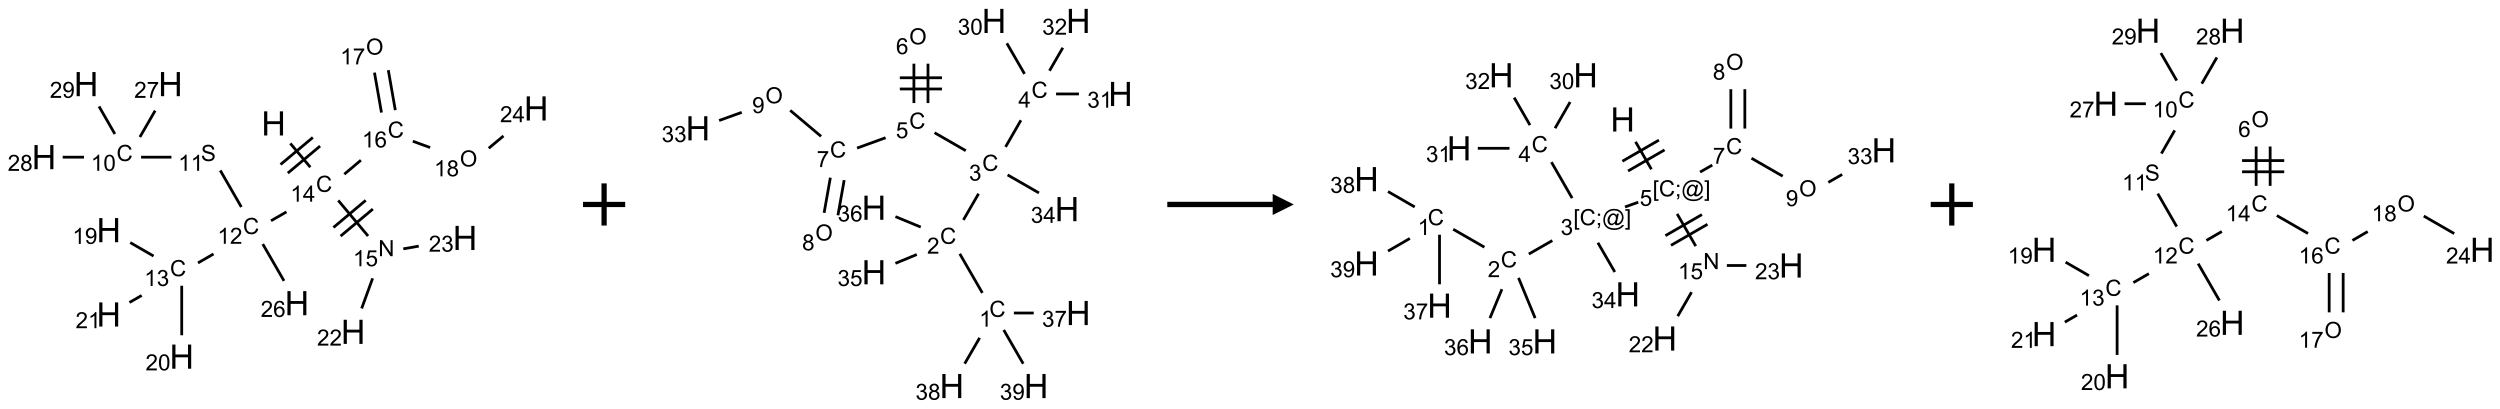 <?xml version="1.0" encoding="UTF-8"?>
<svg xmlns="http://www.w3.org/2000/svg" xmlns:xlink="http://www.w3.org/1999/xlink" width="1186" height="194" viewBox="0 0 1186 194">
<defs>
<g>
<g id="glyph-0-0">
<path d="M 2 0 L 2 -10 L 10 -10 L 10 0 Z M 2.25 -0.25 L 9.75 -0.25 L 9.75 -9.75 L 2.25 -9.75 Z M 2.25 -0.25 "/>
</g>
<g id="glyph-0-1">
<path d="M 1.281 0 L 1.281 -11.453 L 2.797 -11.453 L 2.797 -6.75 L 8.75 -6.75 L 8.75 -11.453 L 10.266 -11.453 L 10.266 0 L 8.75 0 L 8.75 -5.398 L 2.797 -5.398 L 2.797 0 Z M 1.281 0 "/>
</g>
<g id="glyph-1-0">
<path d="M 1.332 0 L 1.332 -6.668 L 6.668 -6.668 L 6.668 0 Z M 1.5 -0.168 L 6.5 -0.168 L 6.5 -6.5 L 1.5 -6.5 Z M 1.5 -0.168 "/>
</g>
<g id="glyph-1-1">
<path d="M 6.27 -2.676 L 7.281 -2.422 C 7.07 -1.594 6.688 -0.961 6.137 -0.523 C 5.586 -0.086 4.914 0.129 4.121 0.129 C 3.297 0.129 2.629 -0.039 2.113 -0.371 C 1.598 -0.707 1.203 -1.191 0.934 -1.828 C 0.664 -2.465 0.531 -3.145 0.531 -3.875 C 0.531 -4.672 0.684 -5.363 0.988 -5.957 C 1.293 -6.547 1.723 -6.996 2.285 -7.305 C 2.844 -7.613 3.461 -7.766 4.137 -7.766 C 4.898 -7.766 5.543 -7.57 6.062 -7.184 C 6.582 -6.793 6.945 -6.246 7.152 -5.543 L 6.156 -5.309 C 5.98 -5.863 5.723 -6.266 5.387 -6.52 C 5.051 -6.773 4.625 -6.902 4.113 -6.902 C 3.527 -6.902 3.039 -6.762 2.645 -6.48 C 2.25 -6.199 1.973 -5.82 1.812 -5.348 C 1.652 -4.871 1.574 -4.383 1.574 -3.879 C 1.574 -3.23 1.668 -2.664 1.855 -2.18 C 2.047 -1.695 2.34 -1.332 2.738 -1.094 C 3.137 -0.855 3.57 -0.734 4.035 -0.734 C 4.602 -0.734 5.082 -0.898 5.473 -1.223 C 5.867 -1.551 6.133 -2.035 6.27 -2.676 Z M 6.27 -2.676 "/>
</g>
<g id="glyph-1-2">
<path d="M 3.973 0 L 3.035 0 L 3.035 -5.973 C 2.809 -5.758 2.516 -5.543 2.148 -5.328 C 1.781 -5.113 1.453 -4.953 1.16 -4.844 L 1.16 -5.75 C 1.684 -5.996 2.145 -6.297 2.535 -6.645 C 2.93 -6.996 3.207 -7.336 3.371 -7.668 L 3.973 -7.668 Z M 3.973 0 "/>
</g>
<g id="glyph-1-3">
<path d="M 3.449 0 L 3.449 -1.828 L 0.137 -1.828 L 0.137 -2.688 L 3.621 -7.637 L 4.387 -7.637 L 4.387 -2.688 L 5.418 -2.688 L 5.418 -1.828 L 4.387 -1.828 L 4.387 0 Z M 3.449 -2.688 L 3.449 -6.129 L 1.059 -2.688 Z M 3.449 -2.688 "/>
</g>
<g id="glyph-1-4">
<path d="M 5.371 -0.902 L 5.371 0 L 0.324 0 C 0.316 -0.227 0.352 -0.441 0.434 -0.652 C 0.562 -0.996 0.766 -1.332 1.051 -1.668 C 1.332 -2 1.742 -2.387 2.277 -2.824 C 3.105 -3.504 3.668 -4.043 3.957 -4.441 C 4.25 -4.84 4.395 -5.215 4.395 -5.566 C 4.395 -5.938 4.262 -6.254 3.996 -6.508 C 3.73 -6.762 3.387 -6.891 2.957 -6.891 C 2.508 -6.891 2.145 -6.754 1.875 -6.484 C 1.605 -6.215 1.469 -5.84 1.465 -5.359 L 0.5 -5.457 C 0.566 -6.176 0.812 -6.727 1.246 -7.102 C 1.676 -7.477 2.254 -7.668 2.98 -7.668 C 3.711 -7.668 4.293 -7.465 4.719 -7.059 C 5.145 -6.652 5.359 -6.148 5.359 -5.547 C 5.359 -5.242 5.297 -4.941 5.172 -4.645 C 5.047 -4.352 4.84 -4.039 4.551 -3.715 C 4.262 -3.387 3.777 -2.938 3.105 -2.371 C 2.543 -1.898 2.18 -1.578 2.02 -1.41 C 1.859 -1.242 1.73 -1.07 1.625 -0.902 Z M 5.371 -0.902 "/>
</g>
<g id="glyph-1-5">
<path d="M 0.48 -2.453 L 1.434 -2.535 C 1.477 -2.152 1.582 -1.84 1.746 -1.598 C 1.91 -1.352 2.168 -1.152 2.516 -1.004 C 2.863 -0.852 3.254 -0.777 3.688 -0.777 C 4.074 -0.777 4.414 -0.832 4.707 -0.949 C 5.004 -1.062 5.223 -1.219 5.367 -1.418 C 5.512 -1.617 5.582 -1.836 5.582 -2.074 C 5.582 -2.312 5.516 -2.523 5.375 -2.699 C 5.234 -2.879 5.008 -3.031 4.688 -3.152 C 4.484 -3.23 4.031 -3.355 3.328 -3.523 C 2.625 -3.691 2.137 -3.852 1.855 -4 C 1.488 -4.191 1.219 -4.43 1.039 -4.711 C 0.859 -4.992 0.77 -5.312 0.77 -5.66 C 0.77 -6.047 0.879 -6.406 1.098 -6.742 C 1.316 -7.078 1.637 -7.332 2.059 -7.504 C 2.477 -7.68 2.945 -7.766 3.457 -7.766 C 4.023 -7.766 4.523 -7.676 4.957 -7.492 C 5.387 -7.309 5.719 -7.043 5.953 -6.688 C 6.188 -6.332 6.312 -5.934 6.328 -5.484 L 5.359 -5.41 C 5.309 -5.895 5.133 -6.258 4.832 -6.504 C 4.531 -6.75 4.086 -6.875 3.5 -6.875 C 2.891 -6.875 2.445 -6.762 2.164 -6.539 C 1.883 -6.316 1.746 -6.047 1.746 -5.73 C 1.746 -5.457 1.844 -5.23 2.043 -5.051 C 2.238 -4.875 2.742 -4.695 3.566 -4.508 C 4.387 -4.32 4.949 -4.16 5.254 -4.02 C 5.699 -3.816 6.027 -3.555 6.238 -3.242 C 6.449 -2.93 6.559 -2.566 6.559 -2.156 C 6.559 -1.75 6.441 -1.367 6.207 -1.008 C 5.977 -0.648 5.641 -0.367 5.207 -0.168 C 4.77 0.031 4.281 0.129 3.734 0.129 C 3.043 0.129 2.465 0.031 1.996 -0.172 C 1.531 -0.375 1.164 -0.676 0.898 -1.082 C 0.633 -1.484 0.492 -1.941 0.48 -2.453 Z M 0.48 -2.453 "/>
</g>
<g id="glyph-1-6">
<path d="M 0.441 -3.766 C 0.441 -4.668 0.535 -5.395 0.723 -5.945 C 0.906 -6.496 1.184 -6.922 1.551 -7.219 C 1.918 -7.516 2.375 -7.668 2.934 -7.668 C 3.344 -7.668 3.703 -7.586 4.012 -7.418 C 4.32 -7.254 4.574 -7.016 4.777 -6.707 C 4.977 -6.395 5.137 -6.016 5.25 -5.57 C 5.363 -5.125 5.422 -4.523 5.422 -3.766 C 5.422 -2.871 5.328 -2.148 5.145 -1.598 C 4.961 -1.047 4.688 -0.621 4.32 -0.32 C 3.953 -0.02 3.492 0.129 2.934 0.129 C 2.195 0.129 1.617 -0.133 1.199 -0.66 C 0.695 -1.297 0.441 -2.332 0.441 -3.766 Z M 1.406 -3.766 C 1.406 -2.512 1.555 -1.68 1.848 -1.262 C 2.141 -0.848 2.5 -0.641 2.934 -0.641 C 3.363 -0.641 3.727 -0.848 4.02 -1.266 C 4.312 -1.684 4.457 -2.516 4.457 -3.766 C 4.457 -5.023 4.312 -5.859 4.02 -6.27 C 3.727 -6.684 3.359 -6.891 2.922 -6.891 C 2.492 -6.891 2.148 -6.707 1.891 -6.344 C 1.566 -5.879 1.406 -5.02 1.406 -3.766 Z M 1.406 -3.766 "/>
</g>
<g id="glyph-1-7">
<path d="M 0.504 -6.637 L 0.504 -7.535 L 5.449 -7.535 L 5.449 -6.809 C 4.961 -6.289 4.48 -5.602 4.004 -4.746 C 3.527 -3.887 3.156 -3.004 2.895 -2.098 C 2.707 -1.461 2.59 -0.762 2.535 0 L 1.574 0 C 1.582 -0.602 1.703 -1.328 1.926 -2.176 C 2.152 -3.027 2.477 -3.848 2.898 -4.637 C 3.32 -5.426 3.77 -6.094 4.246 -6.637 Z M 0.504 -6.637 "/>
</g>
<g id="glyph-1-8">
<path d="M 1.887 -4.141 C 1.496 -4.281 1.207 -4.484 1.02 -4.75 C 0.832 -5.016 0.738 -5.328 0.738 -5.699 C 0.738 -6.254 0.938 -6.719 1.34 -7.098 C 1.738 -7.477 2.27 -7.668 2.934 -7.668 C 3.598 -7.668 4.137 -7.473 4.543 -7.086 C 4.949 -6.699 5.152 -6.227 5.152 -5.672 C 5.152 -5.316 5.059 -5.008 4.871 -4.746 C 4.688 -4.484 4.406 -4.281 4.027 -4.141 C 4.496 -3.988 4.852 -3.742 5.098 -3.402 C 5.34 -3.062 5.465 -2.656 5.465 -2.184 C 5.465 -1.531 5.234 -0.98 4.77 -0.535 C 4.309 -0.09 3.703 0.129 2.949 0.129 C 2.195 0.129 1.586 -0.094 1.125 -0.539 C 0.664 -0.984 0.434 -1.543 0.434 -2.207 C 0.434 -2.703 0.559 -3.121 0.809 -3.457 C 1.062 -3.793 1.422 -4.02 1.887 -4.141 Z M 1.699 -5.73 C 1.699 -5.367 1.812 -5.074 2.047 -4.844 C 2.281 -4.613 2.582 -4.5 2.953 -4.5 C 3.312 -4.5 3.609 -4.613 3.84 -4.84 C 4.07 -5.066 4.188 -5.348 4.188 -5.676 C 4.188 -6.02 4.07 -6.309 3.832 -6.543 C 3.594 -6.777 3.297 -6.895 2.941 -6.895 C 2.586 -6.895 2.289 -6.781 2.051 -6.551 C 1.816 -6.324 1.699 -6.047 1.699 -5.73 Z M 1.395 -2.203 C 1.395 -1.938 1.461 -1.676 1.586 -1.426 C 1.711 -1.176 1.902 -0.984 2.152 -0.848 C 2.402 -0.711 2.672 -0.641 2.957 -0.641 C 3.406 -0.641 3.777 -0.785 4.066 -1.074 C 4.359 -1.363 4.504 -1.727 4.504 -2.172 C 4.504 -2.625 4.355 -2.996 4.055 -3.293 C 3.754 -3.586 3.379 -3.734 2.926 -3.734 C 2.484 -3.734 2.121 -3.59 1.832 -3.297 C 1.543 -3.004 1.395 -2.641 1.395 -2.203 Z M 1.395 -2.203 "/>
</g>
<g id="glyph-1-9">
<path d="M 0.582 -1.766 L 1.484 -1.848 C 1.562 -1.426 1.707 -1.117 1.922 -0.926 C 2.137 -0.734 2.414 -0.641 2.75 -0.641 C 3.039 -0.641 3.289 -0.707 3.508 -0.84 C 3.727 -0.973 3.902 -1.148 4.043 -1.367 C 4.18 -1.586 4.297 -1.887 4.391 -2.262 C 4.484 -2.637 4.531 -3.016 4.531 -3.406 C 4.531 -3.449 4.531 -3.512 4.527 -3.594 C 4.34 -3.297 4.082 -3.055 3.758 -2.867 C 3.434 -2.68 3.082 -2.59 2.703 -2.59 C 2.07 -2.59 1.535 -2.816 1.098 -3.277 C 0.66 -3.734 0.441 -4.34 0.441 -5.09 C 0.441 -5.863 0.672 -6.484 1.129 -6.957 C 1.586 -7.43 2.156 -7.668 2.844 -7.668 C 3.34 -7.668 3.793 -7.531 4.207 -7.266 C 4.617 -7 4.93 -6.617 5.145 -6.121 C 5.355 -5.629 5.465 -4.91 5.465 -3.973 C 5.465 -2.996 5.359 -2.223 5.145 -1.645 C 4.934 -1.066 4.617 -0.625 4.199 -0.324 C 3.781 -0.02 3.293 0.129 2.73 0.129 C 2.133 0.129 1.645 -0.035 1.266 -0.367 C 0.887 -0.699 0.66 -1.164 0.582 -1.766 Z M 4.422 -5.137 C 4.422 -5.676 4.277 -6.102 3.992 -6.418 C 3.707 -6.734 3.359 -6.891 2.957 -6.891 C 2.543 -6.891 2.18 -6.719 1.871 -6.379 C 1.562 -6.039 1.406 -5.598 1.406 -5.059 C 1.406 -4.57 1.555 -4.176 1.848 -3.871 C 2.141 -3.566 2.5 -3.418 2.934 -3.418 C 3.367 -3.418 3.723 -3.57 4.004 -3.871 C 4.281 -4.176 4.422 -4.598 4.422 -5.137 Z M 4.422 -5.137 "/>
</g>
<g id="glyph-1-10">
<path d="M 0.449 -2.016 L 1.387 -2.141 C 1.492 -1.609 1.676 -1.227 1.934 -0.992 C 2.191 -0.758 2.508 -0.641 2.879 -0.641 C 3.32 -0.641 3.695 -0.793 3.996 -1.098 C 4.301 -1.402 4.453 -1.781 4.453 -2.234 C 4.453 -2.664 4.312 -3.02 4.031 -3.301 C 3.75 -3.578 3.391 -3.719 2.957 -3.719 C 2.781 -3.719 2.562 -3.684 2.297 -3.613 L 2.402 -4.438 C 2.465 -4.43 2.516 -4.426 2.551 -4.426 C 2.949 -4.426 3.312 -4.531 3.629 -4.738 C 3.949 -4.949 4.109 -5.27 4.109 -5.703 C 4.109 -6.047 3.992 -6.332 3.762 -6.559 C 3.527 -6.785 3.227 -6.895 2.859 -6.895 C 2.496 -6.895 2.191 -6.781 1.949 -6.551 C 1.707 -6.324 1.547 -5.98 1.48 -5.52 L 0.543 -5.688 C 0.656 -6.316 0.918 -6.805 1.324 -7.148 C 1.73 -7.492 2.234 -7.668 2.84 -7.668 C 3.254 -7.668 3.641 -7.578 3.988 -7.398 C 4.34 -7.219 4.609 -6.977 4.793 -6.668 C 4.98 -6.359 5.074 -6.031 5.074 -5.684 C 5.074 -5.352 4.984 -5.051 4.809 -4.781 C 4.629 -4.512 4.367 -4.297 4.02 -4.137 C 4.473 -4.031 4.824 -3.816 5.074 -3.488 C 5.324 -3.16 5.449 -2.75 5.449 -2.254 C 5.449 -1.59 5.203 -1.023 4.719 -0.559 C 4.234 -0.098 3.617 0.137 2.875 0.137 C 2.203 0.137 1.648 -0.062 1.207 -0.465 C 0.762 -0.863 0.512 -1.379 0.449 -2.016 Z M 0.449 -2.016 "/>
</g>
<g id="glyph-1-11">
<path d="M 5.309 -5.766 L 4.375 -5.691 C 4.293 -6.059 4.172 -6.328 4.02 -6.496 C 3.766 -6.762 3.453 -6.895 3.082 -6.895 C 2.785 -6.895 2.523 -6.812 2.297 -6.645 C 2 -6.43 1.77 -6.117 1.598 -5.703 C 1.43 -5.289 1.34 -4.703 1.332 -3.938 C 1.559 -4.281 1.836 -4.535 2.16 -4.703 C 2.488 -4.871 2.828 -4.953 3.188 -4.953 C 3.812 -4.953 4.344 -4.723 4.785 -4.262 C 5.223 -3.801 5.441 -3.207 5.441 -2.48 C 5.441 -2 5.34 -1.555 5.133 -1.145 C 4.926 -0.73 4.641 -0.418 4.281 -0.199 C 3.922 0.02 3.512 0.129 3.051 0.129 C 2.27 0.129 1.633 -0.156 1.141 -0.73 C 0.648 -1.305 0.402 -2.254 0.402 -3.574 C 0.402 -5.051 0.672 -6.121 1.219 -6.793 C 1.695 -7.375 2.336 -7.668 3.141 -7.668 C 3.742 -7.668 4.234 -7.5 4.617 -7.16 C 5 -6.824 5.23 -6.359 5.309 -5.766 Z M 1.48 -2.473 C 1.48 -2.152 1.547 -1.844 1.684 -1.547 C 1.82 -1.25 2.016 -1.027 2.262 -0.871 C 2.508 -0.719 2.766 -0.641 3.035 -0.641 C 3.434 -0.641 3.773 -0.801 4.059 -1.121 C 4.344 -1.441 4.484 -1.875 4.484 -2.422 C 4.484 -2.949 4.344 -3.367 4.062 -3.668 C 3.781 -3.973 3.426 -4.125 3 -4.125 C 2.578 -4.125 2.219 -3.973 1.922 -3.668 C 1.625 -3.363 1.48 -2.969 1.48 -2.473 Z M 1.48 -2.473 "/>
</g>
<g id="glyph-1-12">
<path d="M 0.812 0 L 0.812 -7.637 L 1.848 -7.637 L 5.859 -1.641 L 5.859 -7.637 L 6.828 -7.637 L 6.828 0 L 5.793 0 L 1.781 -6 L 1.781 0 Z M 0.812 0 "/>
</g>
<g id="glyph-1-13">
<path d="M 0.441 -2 L 1.426 -2.082 C 1.5 -1.605 1.668 -1.242 1.934 -1.004 C 2.199 -0.762 2.52 -0.641 2.895 -0.641 C 3.348 -0.641 3.73 -0.812 4.043 -1.152 C 4.355 -1.492 4.512 -1.941 4.512 -2.504 C 4.512 -3.039 4.359 -3.461 4.059 -3.77 C 3.758 -4.078 3.367 -4.234 2.879 -4.234 C 2.578 -4.234 2.305 -4.164 2.062 -4.027 C 1.82 -3.891 1.629 -3.715 1.488 -3.496 L 0.609 -3.609 L 1.348 -7.531 L 5.145 -7.531 L 5.145 -6.637 L 2.098 -6.637 L 1.688 -4.582 C 2.145 -4.902 2.625 -5.062 3.129 -5.062 C 3.797 -5.062 4.359 -4.832 4.816 -4.371 C 5.277 -3.91 5.504 -3.312 5.504 -2.59 C 5.504 -1.898 5.305 -1.301 4.902 -0.797 C 4.41 -0.18 3.742 0.129 2.895 0.129 C 2.199 0.129 1.633 -0.062 1.195 -0.453 C 0.758 -0.844 0.504 -1.359 0.441 -2 Z M 0.441 -2 "/>
</g>
<g id="glyph-1-14">
<path d="M 0.516 -3.719 C 0.516 -4.984 0.855 -5.977 1.535 -6.695 C 2.215 -7.414 3.094 -7.77 4.172 -7.77 C 4.875 -7.77 5.512 -7.602 6.078 -7.266 C 6.645 -6.93 7.074 -6.461 7.371 -5.855 C 7.668 -5.254 7.816 -4.57 7.816 -3.809 C 7.816 -3.035 7.66 -2.34 7.348 -1.73 C 7.035 -1.117 6.594 -0.656 6.02 -0.34 C 5.449 -0.027 4.828 0.129 4.168 0.129 C 3.449 0.129 2.805 -0.043 2.238 -0.391 C 1.672 -0.738 1.246 -1.211 0.953 -1.812 C 0.66 -2.414 0.516 -3.047 0.516 -3.719 Z M 1.559 -3.703 C 1.559 -2.781 1.805 -2.059 2.301 -1.527 C 2.793 -1 3.414 -0.734 4.16 -0.734 C 4.922 -0.734 5.547 -1 6.039 -1.535 C 6.531 -2.07 6.777 -2.828 6.777 -3.812 C 6.777 -4.434 6.672 -4.977 6.461 -5.441 C 6.25 -5.902 5.945 -6.262 5.539 -6.52 C 5.133 -6.773 4.68 -6.902 4.176 -6.902 C 3.461 -6.902 2.848 -6.656 2.332 -6.164 C 1.816 -5.672 1.559 -4.852 1.559 -3.703 Z M 1.559 -3.703 "/>
</g>
<g id="glyph-1-15">
<path d="M 0.723 2.121 L 0.723 -7.637 L 2.793 -7.637 L 2.793 -6.859 L 1.66 -6.859 L 1.66 1.344 L 2.793 1.344 L 2.793 2.121 Z M 0.723 2.121 "/>
</g>
<g id="glyph-1-16">
<path d="M 0.949 -4.465 L 0.949 -5.531 L 2.016 -5.531 L 2.016 -4.465 Z M 0.949 0 L 0.949 -1.066 L 2.016 -1.066 L 2.016 0 C 2.016 0.391 1.945 0.711 1.809 0.949 C 1.668 1.191 1.449 1.379 1.145 1.512 L 0.887 1.109 C 1.082 1.023 1.23 0.895 1.324 0.727 C 1.418 0.559 1.469 0.316 1.48 0 Z M 0.949 0 "/>
</g>
<g id="glyph-1-17">
<path d="M 6.047 -0.848 C 5.82 -0.59 5.57 -0.379 5.289 -0.223 C 5.008 -0.062 4.73 0.016 4.449 0.016 C 4.141 0.016 3.84 -0.074 3.547 -0.254 C 3.254 -0.434 3.02 -0.715 2.836 -1.09 C 2.652 -1.465 2.562 -1.875 2.562 -2.324 C 2.562 -2.875 2.703 -3.43 2.988 -3.98 C 3.27 -4.535 3.621 -4.953 4.043 -5.23 C 4.461 -5.508 4.871 -5.645 5.266 -5.645 C 5.566 -5.645 5.855 -5.566 6.129 -5.41 C 6.402 -5.25 6.641 -5.012 6.84 -4.688 L 7.016 -5.496 L 7.949 -5.496 L 7.199 -2 C 7.094 -1.516 7.043 -1.246 7.043 -1.191 C 7.043 -1.098 7.078 -1.02 7.148 -0.949 C 7.219 -0.883 7.305 -0.848 7.406 -0.848 C 7.59 -0.848 7.832 -0.953 8.129 -1.168 C 8.527 -1.445 8.84 -1.816 9.07 -2.285 C 9.301 -2.75 9.418 -3.234 9.418 -3.73 C 9.418 -4.309 9.27 -4.852 8.973 -5.355 C 8.676 -5.859 8.23 -6.262 7.645 -6.562 C 7.055 -6.863 6.406 -7.016 5.691 -7.016 C 4.879 -7.016 4.137 -6.824 3.465 -6.445 C 2.793 -6.066 2.273 -5.52 1.902 -4.809 C 1.535 -4.098 1.348 -3.34 1.348 -2.527 C 1.348 -1.676 1.535 -0.941 1.902 -0.328 C 2.273 0.285 2.809 0.742 3.508 1.035 C 4.207 1.328 4.984 1.473 5.832 1.473 C 6.742 1.473 7.504 1.32 8.121 1.016 C 8.734 0.711 9.195 0.34 9.5 -0.098 L 10.441 -0.098 C 10.266 0.266 9.961 0.637 9.531 1.016 C 9.102 1.395 8.59 1.695 7.996 1.914 C 7.402 2.133 6.688 2.246 5.848 2.246 C 5.078 2.246 4.367 2.145 3.715 1.949 C 3.066 1.75 2.512 1.453 2.051 1.055 C 1.594 0.656 1.25 0.199 1.016 -0.316 C 0.723 -0.973 0.578 -1.684 0.578 -2.441 C 0.578 -3.289 0.75 -4.098 1.098 -4.863 C 1.523 -5.805 2.125 -6.527 2.902 -7.027 C 3.684 -7.527 4.629 -7.777 5.738 -7.777 C 6.602 -7.777 7.375 -7.602 8.059 -7.246 C 8.746 -6.895 9.285 -6.371 9.684 -5.672 C 10.02 -5.07 10.188 -4.418 10.188 -3.715 C 10.188 -2.707 9.832 -1.812 9.125 -1.031 C 8.492 -0.328 7.801 0.02 7.051 0.02 C 6.812 0.02 6.617 -0.016 6.473 -0.09 C 6.324 -0.16 6.215 -0.266 6.145 -0.402 C 6.102 -0.488 6.066 -0.637 6.047 -0.848 Z M 3.527 -2.262 C 3.527 -1.785 3.641 -1.414 3.863 -1.152 C 4.09 -0.887 4.348 -0.754 4.641 -0.754 C 4.836 -0.754 5.039 -0.812 5.254 -0.93 C 5.469 -1.047 5.676 -1.219 5.871 -1.449 C 6.066 -1.676 6.23 -1.969 6.355 -2.32 C 6.48 -2.672 6.543 -3.027 6.543 -3.379 C 6.543 -3.852 6.426 -4.219 6.191 -4.48 C 5.957 -4.738 5.672 -4.871 5.332 -4.871 C 5.109 -4.871 4.902 -4.812 4.707 -4.699 C 4.512 -4.586 4.32 -4.406 4.137 -4.156 C 3.953 -3.906 3.805 -3.602 3.691 -3.246 C 3.582 -2.887 3.527 -2.559 3.527 -2.262 Z M 3.527 -2.262 "/>
</g>
<g id="glyph-1-18">
<path d="M 2.27 2.121 L 0.203 2.121 L 0.203 1.344 L 1.332 1.344 L 1.332 -6.859 L 0.203 -6.859 L 0.203 -7.637 L 2.27 -7.637 Z M 2.27 2.121 "/>
</g>
</g>
</defs>
<path fill="none" stroke-width="0.033" stroke-linecap="butt" stroke-linejoin="miter" stroke="rgb(0%, 0%, 0%)" stroke-opacity="1" stroke-miterlimit="10" d="M 2.922 1.099 L 3.159 1.381 " transform="matrix(40, 0, 0, 40, 20.852, 24.084)"/>
<path fill="none" stroke-width="0.033" stroke-linecap="butt" stroke-linejoin="miter" stroke="rgb(0%, 0%, 0%)" stroke-opacity="1" stroke-miterlimit="10" d="M 2.892 1.451 L 3.275 1.13 " transform="matrix(40, 0, 0, 40, 20.852, 24.084)"/>
<path fill="none" stroke-width="0.033" stroke-linecap="butt" stroke-linejoin="miter" stroke="rgb(0%, 0%, 0%)" stroke-opacity="1" stroke-miterlimit="10" d="M 2.806 1.349 L 3.189 1.028 " transform="matrix(40, 0, 0, 40, 20.852, 24.084)"/>
<path fill="none" stroke-width="0.033" stroke-linecap="butt" stroke-linejoin="miter" stroke="rgb(0%, 0%, 0%)" stroke-opacity="1" stroke-miterlimit="10" d="M 2.876 1.911 L 2.693 2.016 " transform="matrix(40, 0, 0, 40, 20.852, 24.084)"/>
<path fill="none" stroke-width="0.033" stroke-linecap="butt" stroke-linejoin="miter" stroke="rgb(0%, 0%, 0%)" stroke-opacity="1" stroke-miterlimit="10" d="M 2.341 1.853 L 2.091 1.419 " transform="matrix(40, 0, 0, 40, 20.852, 24.084)"/>
<path fill="none" stroke-width="0.033" stroke-linecap="butt" stroke-linejoin="miter" stroke="rgb(0%, 0%, 0%)" stroke-opacity="1" stroke-miterlimit="10" d="M 1.512 1.262 L 1.152 1.262 " transform="matrix(40, 0, 0, 40, 20.852, 24.084)"/>
<path fill="none" stroke-width="0.033" stroke-linecap="butt" stroke-linejoin="miter" stroke="rgb(0%, 0%, 0%)" stroke-opacity="1" stroke-miterlimit="10" d="M 1.138 1.023 L 1.319 0.71 " transform="matrix(40, 0, 0, 40, 20.852, 24.084)"/>
<path fill="none" stroke-width="0.033" stroke-linecap="butt" stroke-linejoin="miter" stroke="rgb(0%, 0%, 0%)" stroke-opacity="1" stroke-miterlimit="10" d="M 0.475 1.262 L 0.222 1.262 " transform="matrix(40, 0, 0, 40, 20.852, 24.084)"/>
<path fill="none" stroke-width="0.033" stroke-linecap="butt" stroke-linejoin="miter" stroke="rgb(0%, 0%, 0%)" stroke-opacity="1" stroke-miterlimit="10" d="M 0.841 0.987 L 0.653 0.66 " transform="matrix(40, 0, 0, 40, 20.852, 24.084)"/>
<path fill="none" stroke-width="0.033" stroke-linecap="butt" stroke-linejoin="miter" stroke="rgb(0%, 0%, 0%)" stroke-opacity="1" stroke-miterlimit="10" d="M 2.011 2.41 L 1.827 2.516 " transform="matrix(40, 0, 0, 40, 20.852, 24.084)"/>
<path fill="none" stroke-width="0.033" stroke-linecap="butt" stroke-linejoin="miter" stroke="rgb(0%, 0%, 0%)" stroke-opacity="1" stroke-miterlimit="10" d="M 1.3 2.435 L 1.023 2.275 " transform="matrix(40, 0, 0, 40, 20.852, 24.084)"/>
<path fill="none" stroke-width="0.033" stroke-linecap="butt" stroke-linejoin="miter" stroke="rgb(0%, 0%, 0%)" stroke-opacity="1" stroke-miterlimit="10" d="M 1.634 2.787 L 1.634 3.374 " transform="matrix(40, 0, 0, 40, 20.852, 24.084)"/>
<path fill="none" stroke-width="0.033" stroke-linecap="butt" stroke-linejoin="miter" stroke="rgb(0%, 0%, 0%)" stroke-opacity="1" stroke-miterlimit="10" d="M 1.159 2.902 L 1.014 2.985 " transform="matrix(40, 0, 0, 40, 20.852, 24.084)"/>
<path fill="none" stroke-width="0.033" stroke-linecap="butt" stroke-linejoin="miter" stroke="rgb(0%, 0%, 0%)" stroke-opacity="1" stroke-miterlimit="10" d="M 2.595 2.292 L 2.847 2.729 " transform="matrix(40, 0, 0, 40, 20.852, 24.084)"/>
<path fill="none" stroke-width="0.033" stroke-linecap="butt" stroke-linejoin="miter" stroke="rgb(0%, 0%, 0%)" stroke-opacity="1" stroke-miterlimit="10" d="M 3.49 1.775 L 3.844 2.197 " transform="matrix(40, 0, 0, 40, 20.852, 24.084)"/>
<path fill="none" stroke-width="0.033" stroke-linecap="butt" stroke-linejoin="miter" stroke="rgb(0%, 0%, 0%)" stroke-opacity="1" stroke-miterlimit="10" d="M 3.518 2.198 L 3.901 1.877 " transform="matrix(40, 0, 0, 40, 20.852, 24.084)"/>
<path fill="none" stroke-width="0.033" stroke-linecap="butt" stroke-linejoin="miter" stroke="rgb(0%, 0%, 0%)" stroke-opacity="1" stroke-miterlimit="10" d="M 3.433 2.096 L 3.816 1.774 " transform="matrix(40, 0, 0, 40, 20.852, 24.084)"/>
<path fill="none" stroke-width="0.033" stroke-linecap="butt" stroke-linejoin="miter" stroke="rgb(0%, 0%, 0%)" stroke-opacity="1" stroke-miterlimit="10" d="M 3.898 2.699 L 3.768 3.056 " transform="matrix(40, 0, 0, 40, 20.852, 24.084)"/>
<path fill="none" stroke-width="0.033" stroke-linecap="butt" stroke-linejoin="miter" stroke="rgb(0%, 0%, 0%)" stroke-opacity="1" stroke-miterlimit="10" d="M 4.262 2.349 L 4.445 2.317 " transform="matrix(40, 0, 0, 40, 20.852, 24.084)"/>
<path fill="none" stroke-width="0.033" stroke-linecap="butt" stroke-linejoin="miter" stroke="rgb(0%, 0%, 0%)" stroke-opacity="1" stroke-miterlimit="10" d="M 3.562 1.464 L 3.759 1.298 " transform="matrix(40, 0, 0, 40, 20.852, 24.084)"/>
<path fill="none" stroke-width="0.033" stroke-linecap="butt" stroke-linejoin="miter" stroke="rgb(0%, 0%, 0%)" stroke-opacity="1" stroke-miterlimit="10" d="M 4.167 0.704 L 4.084 0.23 " transform="matrix(40, 0, 0, 40, 20.852, 24.084)"/>
<path fill="none" stroke-width="0.033" stroke-linecap="butt" stroke-linejoin="miter" stroke="rgb(0%, 0%, 0%)" stroke-opacity="1" stroke-miterlimit="10" d="M 4.003 0.733 L 3.92 0.259 " transform="matrix(40, 0, 0, 40, 20.852, 24.084)"/>
<path fill="none" stroke-width="0.033" stroke-linecap="butt" stroke-linejoin="miter" stroke="rgb(0%, 0%, 0%)" stroke-opacity="1" stroke-miterlimit="10" d="M 4.375 1.073 L 4.58 1.148 " transform="matrix(40, 0, 0, 40, 20.852, 24.084)"/>
<path fill="none" stroke-width="0.033" stroke-linecap="butt" stroke-linejoin="miter" stroke="rgb(0%, 0%, 0%)" stroke-opacity="1" stroke-miterlimit="10" d="M 5.275 1.156 L 5.45 1.01 " transform="matrix(40, 0, 0, 40, 20.852, 24.084)"/>
<g fill="rgb(0%, 0%, 0%)" fill-opacity="1">
<use xlink:href="#glyph-0-1" x="124.008" y="64.273"/>
</g>
<g fill="rgb(0%, 0%, 0%)" fill-opacity="1">
<use xlink:href="#glyph-1-1" x="149.898" y="91.031"/>
</g>
<g fill="rgb(0%, 0%, 0%)" fill-opacity="1">
<use xlink:href="#glyph-1-2" x="137.746" y="95.668"/>
<use xlink:href="#glyph-1-3" x="143.678" y="95.668"/>
</g>
<g fill="rgb(0%, 0%, 0%)" fill-opacity="1">
<use xlink:href="#glyph-1-1" x="115.258" y="111.031"/>
</g>
<g fill="rgb(0%, 0%, 0%)" fill-opacity="1">
<use xlink:href="#glyph-1-2" x="103.152" y="115.668"/>
<use xlink:href="#glyph-1-4" x="109.085" y="115.668"/>
</g>
<g fill="rgb(0%, 0%, 0%)" fill-opacity="1">
<use xlink:href="#glyph-1-5" x="95.309" y="76.391"/>
</g>
<g fill="rgb(0%, 0%, 0%)" fill-opacity="1">
<use xlink:href="#glyph-1-2" x="84.547" y="81.027"/>
<use xlink:href="#glyph-1-2" x="90.479" y="81.027"/>
</g>
<g fill="rgb(0%, 0%, 0%)" fill-opacity="1">
<use xlink:href="#glyph-1-1" x="55.258" y="76.391"/>
</g>
<g fill="rgb(0%, 0%, 0%)" fill-opacity="1">
<use xlink:href="#glyph-1-2" x="43.102" y="81.027"/>
<use xlink:href="#glyph-1-6" x="49.034" y="81.027"/>
</g>
<g fill="rgb(0%, 0%, 0%)" fill-opacity="1">
<use xlink:href="#glyph-0-1" x="75.078" y="45.633"/>
</g>
<g fill="rgb(0%, 0%, 0%)" fill-opacity="1">
<use xlink:href="#glyph-1-4" x="63.648" y="46.426"/>
<use xlink:href="#glyph-1-7" x="69.581" y="46.426"/>
</g>
<g fill="rgb(0%, 0%, 0%)" fill-opacity="1">
<use xlink:href="#glyph-0-1" x="15.078" y="80.273"/>
</g>
<g fill="rgb(0%, 0%, 0%)" fill-opacity="1">
<use xlink:href="#glyph-1-4" x="3.633" y="81.066"/>
<use xlink:href="#glyph-1-8" x="9.565" y="81.066"/>
</g>
<g fill="rgb(0%, 0%, 0%)" fill-opacity="1">
<use xlink:href="#glyph-0-1" x="35.078" y="45.633"/>
</g>
<g fill="rgb(0%, 0%, 0%)" fill-opacity="1">
<use xlink:href="#glyph-1-4" x="23.633" y="46.426"/>
<use xlink:href="#glyph-1-9" x="29.565" y="46.426"/>
</g>
<g fill="rgb(0%, 0%, 0%)" fill-opacity="1">
<use xlink:href="#glyph-1-1" x="80.617" y="131.031"/>
</g>
<g fill="rgb(0%, 0%, 0%)" fill-opacity="1">
<use xlink:href="#glyph-1-2" x="68.434" y="135.668"/>
<use xlink:href="#glyph-1-10" x="74.366" y="135.668"/>
</g>
<g fill="rgb(0%, 0%, 0%)" fill-opacity="1">
<use xlink:href="#glyph-0-1" x="45.797" y="114.914"/>
</g>
<g fill="rgb(0%, 0%, 0%)" fill-opacity="1">
<use xlink:href="#glyph-1-2" x="34.348" y="115.707"/>
<use xlink:href="#glyph-1-9" x="40.28" y="115.707"/>
</g>
<g fill="rgb(0%, 0%, 0%)" fill-opacity="1">
<use xlink:href="#glyph-0-1" x="80.438" y="174.914"/>
</g>
<g fill="rgb(0%, 0%, 0%)" fill-opacity="1">
<use xlink:href="#glyph-1-4" x="69.031" y="175.707"/>
<use xlink:href="#glyph-1-6" x="74.964" y="175.707"/>
</g>
<g fill="rgb(0%, 0%, 0%)" fill-opacity="1">
<use xlink:href="#glyph-0-1" x="45.797" y="154.914"/>
</g>
<g fill="rgb(0%, 0%, 0%)" fill-opacity="1">
<use xlink:href="#glyph-1-4" x="35.84" y="155.707"/>
<use xlink:href="#glyph-1-2" x="41.772" y="155.707"/>
</g>
<g fill="rgb(0%, 0%, 0%)" fill-opacity="1">
<use xlink:href="#glyph-0-1" x="135.078" y="149.555"/>
</g>
<g fill="rgb(0%, 0%, 0%)" fill-opacity="1">
<use xlink:href="#glyph-1-4" x="123.652" y="150.348"/>
<use xlink:href="#glyph-1-11" x="129.585" y="150.348"/>
</g>
<g fill="rgb(0%, 0%, 0%)" fill-opacity="1">
<use xlink:href="#glyph-1-12" x="179.441" y="121.543"/>
</g>
<g fill="rgb(0%, 0%, 0%)" fill-opacity="1">
<use xlink:href="#glyph-1-2" x="167.48" y="126.309"/>
<use xlink:href="#glyph-1-13" x="173.413" y="126.309"/>
</g>
<g fill="rgb(0%, 0%, 0%)" fill-opacity="1">
<use xlink:href="#glyph-0-1" x="161.75" y="163.145"/>
</g>
<g fill="rgb(0%, 0%, 0%)" fill-opacity="1">
<use xlink:href="#glyph-1-4" x="150.398" y="163.938"/>
<use xlink:href="#glyph-1-4" x="156.331" y="163.938"/>
</g>
<g fill="rgb(0%, 0%, 0%)" fill-opacity="1">
<use xlink:href="#glyph-0-1" x="214.824" y="118.609"/>
</g>
<g fill="rgb(0%, 0%, 0%)" fill-opacity="1">
<use xlink:href="#glyph-1-4" x="203.391" y="119.402"/>
<use xlink:href="#glyph-1-10" x="209.323" y="119.402"/>
</g>
<g fill="rgb(0%, 0%, 0%)" fill-opacity="1">
<use xlink:href="#glyph-1-1" x="183.918" y="65.32"/>
</g>
<g fill="rgb(0%, 0%, 0%)" fill-opacity="1">
<use xlink:href="#glyph-1-2" x="171.738" y="69.957"/>
<use xlink:href="#glyph-1-11" x="177.671" y="69.957"/>
</g>
<g fill="rgb(0%, 0%, 0%)" fill-opacity="1">
<use xlink:href="#glyph-1-14" x="173.613" y="25.934"/>
</g>
<g fill="rgb(0%, 0%, 0%)" fill-opacity="1">
<use xlink:href="#glyph-1-2" x="161.41" y="30.566"/>
<use xlink:href="#glyph-1-7" x="167.342" y="30.566"/>
</g>
<g fill="rgb(0%, 0%, 0%)" fill-opacity="1">
<use xlink:href="#glyph-1-14" x="218.145" y="79.004"/>
</g>
<g fill="rgb(0%, 0%, 0%)" fill-opacity="1">
<use xlink:href="#glyph-1-2" x="205.93" y="83.637"/>
<use xlink:href="#glyph-1-8" x="211.862" y="83.637"/>
</g>
<g fill="rgb(0%, 0%, 0%)" fill-opacity="1">
<use xlink:href="#glyph-0-1" x="248.59" y="57.172"/>
</g>
<g fill="rgb(0%, 0%, 0%)" fill-opacity="1">
<use xlink:href="#glyph-1-4" x="237.191" y="57.965"/>
<use xlink:href="#glyph-1-3" x="243.124" y="57.965"/>
</g>
<path fill="none" stroke-width="0.062" stroke-linecap="butt" stroke-linejoin="miter" stroke="rgb(0%, 0%, 0%)" stroke-opacity="1" stroke-miterlimit="10" d="M -0 0 L 0.5 0 M 0.25 -0.25 L 0.25 0.25 " transform="matrix(40, 0, 0, 40, 276.586, 97)"/>
<path fill="none" stroke-width="0.033" stroke-linecap="butt" stroke-linejoin="miter" stroke="rgb(0%, 0%, 0%)" stroke-opacity="1" stroke-miterlimit="10" d="M 3.374 3.226 L 3.106 2.762 " transform="matrix(40, 0, 0, 40, 331.078, 9.932)"/>
<path fill="none" stroke-width="0.033" stroke-linecap="butt" stroke-linejoin="miter" stroke="rgb(0%, 0%, 0%)" stroke-opacity="1" stroke-miterlimit="10" d="M 3.149 2.36 L 3.329 2.049 " transform="matrix(40, 0, 0, 40, 331.078, 9.932)"/>
<path fill="none" stroke-width="0.033" stroke-linecap="butt" stroke-linejoin="miter" stroke="rgb(0%, 0%, 0%)" stroke-opacity="1" stroke-miterlimit="10" d="M 3.649 1.494 L 3.831 1.178 " transform="matrix(40, 0, 0, 40, 331.078, 9.932)"/>
<path fill="none" stroke-width="0.033" stroke-linecap="butt" stroke-linejoin="miter" stroke="rgb(0%, 0%, 0%)" stroke-opacity="1" stroke-miterlimit="10" d="M 3.874 0.628 L 3.664 0.265 " transform="matrix(40, 0, 0, 40, 331.078, 9.932)"/>
<path fill="none" stroke-width="0.033" stroke-linecap="butt" stroke-linejoin="miter" stroke="rgb(0%, 0%, 0%)" stroke-opacity="1" stroke-miterlimit="10" d="M 4.248 0.866 L 4.519 0.866 " transform="matrix(40, 0, 0, 40, 331.078, 9.932)"/>
<path fill="none" stroke-width="0.033" stroke-linecap="butt" stroke-linejoin="miter" stroke="rgb(0%, 0%, 0%)" stroke-opacity="1" stroke-miterlimit="10" d="M 4.17 0.591 L 4.328 0.318 " transform="matrix(40, 0, 0, 40, 331.078, 9.932)"/>
<path fill="none" stroke-width="0.033" stroke-linecap="butt" stroke-linejoin="miter" stroke="rgb(0%, 0%, 0%)" stroke-opacity="1" stroke-miterlimit="10" d="M 3.177 1.539 L 2.807 1.326 " transform="matrix(40, 0, 0, 40, 331.078, 9.932)"/>
<path fill="none" stroke-width="0.033" stroke-linecap="butt" stroke-linejoin="miter" stroke="rgb(0%, 0%, 0%)" stroke-opacity="1" stroke-miterlimit="10" d="M 2.729 0.974 L 2.729 0.507 " transform="matrix(40, 0, 0, 40, 331.078, 9.932)"/>
<path fill="none" stroke-width="0.033" stroke-linecap="butt" stroke-linejoin="miter" stroke="rgb(0%, 0%, 0%)" stroke-opacity="1" stroke-miterlimit="10" d="M 2.562 0.974 L 2.562 0.507 " transform="matrix(40, 0, 0, 40, 331.078, 9.932)"/>
<path fill="none" stroke-width="0.033" stroke-linecap="butt" stroke-linejoin="miter" stroke="rgb(0%, 0%, 0%)" stroke-opacity="1" stroke-miterlimit="10" d="M 2.895 0.674 L 2.395 0.674 " transform="matrix(40, 0, 0, 40, 331.078, 9.932)"/>
<path fill="none" stroke-width="0.033" stroke-linecap="butt" stroke-linejoin="miter" stroke="rgb(0%, 0%, 0%)" stroke-opacity="1" stroke-miterlimit="10" d="M 2.895 0.807 L 2.395 0.807 " transform="matrix(40, 0, 0, 40, 331.078, 9.932)"/>
<path fill="none" stroke-width="0.033" stroke-linecap="butt" stroke-linejoin="miter" stroke="rgb(0%, 0%, 0%)" stroke-opacity="1" stroke-miterlimit="10" d="M 2.226 1.385 L 1.888 1.508 " transform="matrix(40, 0, 0, 40, 331.078, 9.932)"/>
<path fill="none" stroke-width="0.033" stroke-linecap="butt" stroke-linejoin="miter" stroke="rgb(0%, 0%, 0%)" stroke-opacity="1" stroke-miterlimit="10" d="M 1.571 1.859 L 1.497 2.276 " transform="matrix(40, 0, 0, 40, 331.078, 9.932)"/>
<path fill="none" stroke-width="0.033" stroke-linecap="butt" stroke-linejoin="miter" stroke="rgb(0%, 0%, 0%)" stroke-opacity="1" stroke-miterlimit="10" d="M 1.735 1.888 L 1.661 2.305 " transform="matrix(40, 0, 0, 40, 331.078, 9.932)"/>
<path fill="none" stroke-width="0.033" stroke-linecap="butt" stroke-linejoin="miter" stroke="rgb(0%, 0%, 0%)" stroke-opacity="1" stroke-miterlimit="10" d="M 1.461 1.369 L 1.095 1.061 " transform="matrix(40, 0, 0, 40, 331.078, 9.932)"/>
<path fill="none" stroke-width="0.033" stroke-linecap="butt" stroke-linejoin="miter" stroke="rgb(0%, 0%, 0%)" stroke-opacity="1" stroke-miterlimit="10" d="M 0.52 1.084 L 0.252 1.181 " transform="matrix(40, 0, 0, 40, 331.078, 9.932)"/>
<path fill="none" stroke-width="0.033" stroke-linecap="butt" stroke-linejoin="miter" stroke="rgb(0%, 0%, 0%)" stroke-opacity="1" stroke-miterlimit="10" d="M 3.673 1.826 L 4.045 2.04 " transform="matrix(40, 0, 0, 40, 331.078, 9.932)"/>
<path fill="none" stroke-width="0.033" stroke-linecap="butt" stroke-linejoin="miter" stroke="rgb(0%, 0%, 0%)" stroke-opacity="1" stroke-miterlimit="10" d="M 2.596 2.77 L 2.343 2.875 " transform="matrix(40, 0, 0, 40, 331.078, 9.932)"/>
<path fill="none" stroke-width="0.033" stroke-linecap="butt" stroke-linejoin="miter" stroke="rgb(0%, 0%, 0%)" stroke-opacity="1" stroke-miterlimit="10" d="M 2.643 2.445 L 2.343 2.321 " transform="matrix(40, 0, 0, 40, 331.078, 9.932)"/>
<path fill="none" stroke-width="0.033" stroke-linecap="butt" stroke-linejoin="miter" stroke="rgb(0%, 0%, 0%)" stroke-opacity="1" stroke-miterlimit="10" d="M 3.748 3.464 L 3.983 3.464 " transform="matrix(40, 0, 0, 40, 331.078, 9.932)"/>
<path fill="none" stroke-width="0.033" stroke-linecap="butt" stroke-linejoin="miter" stroke="rgb(0%, 0%, 0%)" stroke-opacity="1" stroke-miterlimit="10" d="M 3.342 3.758 L 3.164 4.065 " transform="matrix(40, 0, 0, 40, 331.078, 9.932)"/>
<path fill="none" stroke-width="0.033" stroke-linecap="butt" stroke-linejoin="miter" stroke="rgb(0%, 0%, 0%)" stroke-opacity="1" stroke-miterlimit="10" d="M 3.627 3.665 L 3.858 4.065 " transform="matrix(40, 0, 0, 40, 331.078, 9.932)"/>
<g fill="rgb(0%, 0%, 0%)" fill-opacity="1">
<use xlink:href="#glyph-1-1" x="469.32" y="150.34"/>
</g>
<g fill="rgb(0%, 0%, 0%)" fill-opacity="1">
<use xlink:href="#glyph-1-2" x="464.539" y="154.977"/>
</g>
<g fill="rgb(0%, 0%, 0%)" fill-opacity="1">
<use xlink:href="#glyph-1-1" x="445.945" y="115.699"/>
</g>
<g fill="rgb(0%, 0%, 0%)" fill-opacity="1">
<use xlink:href="#glyph-1-4" x="439.773" y="120.336"/>
</g>
<g fill="rgb(0%, 0%, 0%)" fill-opacity="1">
<use xlink:href="#glyph-1-1" x="465.945" y="81.059"/>
</g>
<g fill="rgb(0%, 0%, 0%)" fill-opacity="1">
<use xlink:href="#glyph-1-10" x="459.691" y="85.695"/>
</g>
<g fill="rgb(0%, 0%, 0%)" fill-opacity="1">
<use xlink:href="#glyph-1-1" x="489.32" y="46.418"/>
</g>
<g fill="rgb(0%, 0%, 0%)" fill-opacity="1">
<use xlink:href="#glyph-1-3" x="483.098" y="51.023"/>
</g>
<g fill="rgb(0%, 0%, 0%)" fill-opacity="1">
<use xlink:href="#glyph-0-1" x="465.766" y="15.66"/>
</g>
<g fill="rgb(0%, 0%, 0%)" fill-opacity="1">
<use xlink:href="#glyph-1-10" x="454.355" y="16.453"/>
<use xlink:href="#glyph-1-6" x="460.288" y="16.453"/>
</g>
<g fill="rgb(0%, 0%, 0%)" fill-opacity="1">
<use xlink:href="#glyph-0-1" x="525.766" y="50.301"/>
</g>
<g fill="rgb(0%, 0%, 0%)" fill-opacity="1">
<use xlink:href="#glyph-1-10" x="515.805" y="51.094"/>
<use xlink:href="#glyph-1-2" x="521.737" y="51.094"/>
</g>
<g fill="rgb(0%, 0%, 0%)" fill-opacity="1">
<use xlink:href="#glyph-0-1" x="505.766" y="15.66"/>
</g>
<g fill="rgb(0%, 0%, 0%)" fill-opacity="1">
<use xlink:href="#glyph-1-10" x="494.41" y="16.453"/>
<use xlink:href="#glyph-1-4" x="500.342" y="16.453"/>
</g>
<g fill="rgb(0%, 0%, 0%)" fill-opacity="1">
<use xlink:href="#glyph-1-1" x="431.301" y="61.059"/>
</g>
<g fill="rgb(0%, 0%, 0%)" fill-opacity="1">
<use xlink:href="#glyph-1-13" x="424.992" y="65.562"/>
</g>
<g fill="rgb(0%, 0%, 0%)" fill-opacity="1">
<use xlink:href="#glyph-1-14" x="431.316" y="21.062"/>
</g>
<g fill="rgb(0%, 0%, 0%)" fill-opacity="1">
<use xlink:href="#glyph-1-11" x="425.055" y="25.695"/>
</g>
<g fill="rgb(0%, 0%, 0%)" fill-opacity="1">
<use xlink:href="#glyph-1-1" x="393.715" y="74.738"/>
</g>
<g fill="rgb(0%, 0%, 0%)" fill-opacity="1">
<use xlink:href="#glyph-1-7" x="387.461" y="79.246"/>
</g>
<g fill="rgb(0%, 0%, 0%)" fill-opacity="1">
<use xlink:href="#glyph-1-14" x="386.785" y="114.137"/>
</g>
<g fill="rgb(0%, 0%, 0%)" fill-opacity="1">
<use xlink:href="#glyph-1-8" x="380.504" y="118.766"/>
</g>
<g fill="rgb(0%, 0%, 0%)" fill-opacity="1">
<use xlink:href="#glyph-1-14" x="363.09" y="49.031"/>
</g>
<g fill="rgb(0%, 0%, 0%)" fill-opacity="1">
<use xlink:href="#glyph-1-9" x="356.805" y="53.664"/>
</g>
<g fill="rgb(0%, 0%, 0%)" fill-opacity="1">
<use xlink:href="#glyph-0-1" x="325.305" y="66.59"/>
</g>
<g fill="rgb(0%, 0%, 0%)" fill-opacity="1">
<use xlink:href="#glyph-1-10" x="313.871" y="67.383"/>
<use xlink:href="#glyph-1-10" x="319.803" y="67.383"/>
</g>
<g fill="rgb(0%, 0%, 0%)" fill-opacity="1">
<use xlink:href="#glyph-0-1" x="500.406" y="104.941"/>
</g>
<g fill="rgb(0%, 0%, 0%)" fill-opacity="1">
<use xlink:href="#glyph-1-10" x="489.004" y="105.734"/>
<use xlink:href="#glyph-1-3" x="494.936" y="105.734"/>
</g>
<g fill="rgb(0%, 0%, 0%)" fill-opacity="1">
<use xlink:href="#glyph-0-1" x="408.809" y="134.891"/>
</g>
<g fill="rgb(0%, 0%, 0%)" fill-opacity="1">
<use xlink:href="#glyph-1-10" x="397.316" y="135.684"/>
<use xlink:href="#glyph-1-13" x="403.249" y="135.684"/>
</g>
<g fill="rgb(0%, 0%, 0%)" fill-opacity="1">
<use xlink:href="#glyph-0-1" x="408.809" y="104.273"/>
</g>
<g fill="rgb(0%, 0%, 0%)" fill-opacity="1">
<use xlink:href="#glyph-1-10" x="397.379" y="105.066"/>
<use xlink:href="#glyph-1-11" x="403.311" y="105.066"/>
</g>
<g fill="rgb(0%, 0%, 0%)" fill-opacity="1">
<use xlink:href="#glyph-0-1" x="505.766" y="154.223"/>
</g>
<g fill="rgb(0%, 0%, 0%)" fill-opacity="1">
<use xlink:href="#glyph-1-10" x="494.332" y="155.016"/>
<use xlink:href="#glyph-1-7" x="500.264" y="155.016"/>
</g>
<g fill="rgb(0%, 0%, 0%)" fill-opacity="1">
<use xlink:href="#glyph-0-1" x="445.766" y="188.863"/>
</g>
<g fill="rgb(0%, 0%, 0%)" fill-opacity="1">
<use xlink:href="#glyph-1-10" x="434.316" y="189.656"/>
<use xlink:href="#glyph-1-8" x="440.249" y="189.656"/>
</g>
<g fill="rgb(0%, 0%, 0%)" fill-opacity="1">
<use xlink:href="#glyph-0-1" x="485.766" y="188.863"/>
</g>
<g fill="rgb(0%, 0%, 0%)" fill-opacity="1">
<use xlink:href="#glyph-1-10" x="474.316" y="189.656"/>
<use xlink:href="#glyph-1-9" x="480.249" y="189.656"/>
</g>
<path fill-rule="nonzero" fill="rgb(0%, 0%, 0%)" fill-opacity="1" d="M 553.762 98.25 L 603.762 98.25 L 603.762 102 L 613.762 97 L 603.762 92 L 603.762 95.75 L 553.762 95.75 "/>
<path fill="none" stroke-width="0.033" stroke-linecap="butt" stroke-linejoin="miter" stroke="rgb(0%, 0%, 0%)" stroke-opacity="1" stroke-miterlimit="10" d="M 3.191 0.899 L 3.379 1.225 " transform="matrix(40, 0, 0, 40, 648.27, 31.314)"/>
<path fill="none" stroke-width="0.033" stroke-linecap="butt" stroke-linejoin="miter" stroke="rgb(0%, 0%, 0%)" stroke-opacity="1" stroke-miterlimit="10" d="M 3.102 1.245 L 3.535 0.995 " transform="matrix(40, 0, 0, 40, 648.27, 31.314)"/>
<path fill="none" stroke-width="0.033" stroke-linecap="butt" stroke-linejoin="miter" stroke="rgb(0%, 0%, 0%)" stroke-opacity="1" stroke-miterlimit="10" d="M 3.035 1.129 L 3.468 0.879 " transform="matrix(40, 0, 0, 40, 648.27, 31.314)"/>
<path fill="none" stroke-width="0.033" stroke-linecap="butt" stroke-linejoin="miter" stroke="rgb(0%, 0%, 0%)" stroke-opacity="1" stroke-miterlimit="10" d="M 3.223 1.615 L 3.066 1.672 " transform="matrix(40, 0, 0, 40, 648.27, 31.314)"/>
<path fill="none" stroke-width="0.033" stroke-linecap="butt" stroke-linejoin="miter" stroke="rgb(0%, 0%, 0%)" stroke-opacity="1" stroke-miterlimit="10" d="M 2.204 2.07 L 1.925 2.23 " transform="matrix(40, 0, 0, 40, 648.27, 31.314)"/>
<path fill="none" stroke-width="0.033" stroke-linecap="butt" stroke-linejoin="miter" stroke="rgb(0%, 0%, 0%)" stroke-opacity="1" stroke-miterlimit="10" d="M 1.398 2.149 L 1.028 1.936 " transform="matrix(40, 0, 0, 40, 648.27, 31.314)"/>
<path fill="none" stroke-width="0.033" stroke-linecap="butt" stroke-linejoin="miter" stroke="rgb(0%, 0%, 0%)" stroke-opacity="1" stroke-miterlimit="10" d="M 0.866 2.001 L 0.866 2.589 " transform="matrix(40, 0, 0, 40, 648.27, 31.314)"/>
<path fill="none" stroke-width="0.033" stroke-linecap="butt" stroke-linejoin="miter" stroke="rgb(0%, 0%, 0%)" stroke-opacity="1" stroke-miterlimit="10" d="M 0.572 1.672 L 0.255 1.489 " transform="matrix(40, 0, 0, 40, 648.27, 31.314)"/>
<path fill="none" stroke-width="0.033" stroke-linecap="butt" stroke-linejoin="miter" stroke="rgb(0%, 0%, 0%)" stroke-opacity="1" stroke-miterlimit="10" d="M 0.514 2.045 L 0.255 2.195 " transform="matrix(40, 0, 0, 40, 648.27, 31.314)"/>
<path fill="none" stroke-width="0.033" stroke-linecap="butt" stroke-linejoin="miter" stroke="rgb(0%, 0%, 0%)" stroke-opacity="1" stroke-miterlimit="10" d="M 1.803 2.513 L 2 2.99 " transform="matrix(40, 0, 0, 40, 648.27, 31.314)"/>
<path fill="none" stroke-width="0.033" stroke-linecap="butt" stroke-linejoin="miter" stroke="rgb(0%, 0%, 0%)" stroke-opacity="1" stroke-miterlimit="10" d="M 1.606 2.647 L 1.464 2.99 " transform="matrix(40, 0, 0, 40, 648.27, 31.314)"/>
<path fill="none" stroke-width="0.033" stroke-linecap="butt" stroke-linejoin="miter" stroke="rgb(0%, 0%, 0%)" stroke-opacity="1" stroke-miterlimit="10" d="M 2.439 1.567 L 2.193 1.14 " transform="matrix(40, 0, 0, 40, 648.27, 31.314)"/>
<path fill="none" stroke-width="0.033" stroke-linecap="butt" stroke-linejoin="miter" stroke="rgb(0%, 0%, 0%)" stroke-opacity="1" stroke-miterlimit="10" d="M 2.236 0.738 L 2.415 0.427 " transform="matrix(40, 0, 0, 40, 648.27, 31.314)"/>
<path fill="none" stroke-width="0.033" stroke-linecap="butt" stroke-linejoin="miter" stroke="rgb(0%, 0%, 0%)" stroke-opacity="1" stroke-miterlimit="10" d="M 1.696 0.976 L 1.32 0.976 " transform="matrix(40, 0, 0, 40, 648.27, 31.314)"/>
<path fill="none" stroke-width="0.033" stroke-linecap="butt" stroke-linejoin="miter" stroke="rgb(0%, 0%, 0%)" stroke-opacity="1" stroke-miterlimit="10" d="M 1.939 0.701 L 1.751 0.375 " transform="matrix(40, 0, 0, 40, 648.27, 31.314)"/>
<path fill="none" stroke-width="0.033" stroke-linecap="butt" stroke-linejoin="miter" stroke="rgb(0%, 0%, 0%)" stroke-opacity="1" stroke-miterlimit="10" d="M 2.744 2.096 L 2.945 2.443 " transform="matrix(40, 0, 0, 40, 648.27, 31.314)"/>
<path fill="none" stroke-width="0.033" stroke-linecap="butt" stroke-linejoin="miter" stroke="rgb(0%, 0%, 0%)" stroke-opacity="1" stroke-miterlimit="10" d="M 3.956 1.258 L 4.101 1.175 " transform="matrix(40, 0, 0, 40, 648.27, 31.314)"/>
<path fill="none" stroke-width="0.033" stroke-linecap="butt" stroke-linejoin="miter" stroke="rgb(0%, 0%, 0%)" stroke-opacity="1" stroke-miterlimit="10" d="M 4.487 0.742 L 4.487 0.275 " transform="matrix(40, 0, 0, 40, 648.27, 31.314)"/>
<path fill="none" stroke-width="0.033" stroke-linecap="butt" stroke-linejoin="miter" stroke="rgb(0%, 0%, 0%)" stroke-opacity="1" stroke-miterlimit="10" d="M 4.321 0.742 L 4.321 0.275 " transform="matrix(40, 0, 0, 40, 648.27, 31.314)"/>
<path fill="none" stroke-width="0.033" stroke-linecap="butt" stroke-linejoin="miter" stroke="rgb(0%, 0%, 0%)" stroke-opacity="1" stroke-miterlimit="10" d="M 4.566 1.094 L 4.936 1.307 " transform="matrix(40, 0, 0, 40, 648.27, 31.314)"/>
<path fill="none" stroke-width="0.033" stroke-linecap="butt" stroke-linejoin="miter" stroke="rgb(0%, 0%, 0%)" stroke-opacity="1" stroke-miterlimit="10" d="M 5.477 1.38 L 5.641 1.286 " transform="matrix(40, 0, 0, 40, 648.27, 31.314)"/>
<path fill="none" stroke-width="0.033" stroke-linecap="butt" stroke-linejoin="miter" stroke="rgb(0%, 0%, 0%)" stroke-opacity="1" stroke-miterlimit="10" d="M 3.684 1.754 L 3.905 2.136 " transform="matrix(40, 0, 0, 40, 648.27, 31.314)"/>
<path fill="none" stroke-width="0.033" stroke-linecap="butt" stroke-linejoin="miter" stroke="rgb(0%, 0%, 0%)" stroke-opacity="1" stroke-miterlimit="10" d="M 3.611 2.127 L 4.044 1.877 " transform="matrix(40, 0, 0, 40, 648.27, 31.314)"/>
<path fill="none" stroke-width="0.033" stroke-linecap="butt" stroke-linejoin="miter" stroke="rgb(0%, 0%, 0%)" stroke-opacity="1" stroke-miterlimit="10" d="M 3.545 2.012 L 3.978 1.762 " transform="matrix(40, 0, 0, 40, 648.27, 31.314)"/>
<path fill="none" stroke-width="0.033" stroke-linecap="butt" stroke-linejoin="miter" stroke="rgb(0%, 0%, 0%)" stroke-opacity="1" stroke-miterlimit="10" d="M 3.855 2.682 L 3.691 2.967 " transform="matrix(40, 0, 0, 40, 648.27, 31.314)"/>
<path fill="none" stroke-width="0.033" stroke-linecap="butt" stroke-linejoin="miter" stroke="rgb(0%, 0%, 0%)" stroke-opacity="1" stroke-miterlimit="10" d="M 4.274 2.366 L 4.505 2.366 " transform="matrix(40, 0, 0, 40, 648.27, 31.314)"/>
<g fill="rgb(0%, 0%, 0%)" fill-opacity="1">
<use xlink:href="#glyph-0-1" x="764.008" y="62.402"/>
</g>
<g fill="rgb(0%, 0%, 0%)" fill-opacity="1">
<use xlink:href="#glyph-1-15" x="783.992" y="93.168"/>
<use xlink:href="#glyph-1-1" x="786.956" y="93.168"/>
<use xlink:href="#glyph-1-16" x="794.659" y="93.168"/>
<use xlink:href="#glyph-1-17" x="797.622" y="93.168"/>
<use xlink:href="#glyph-1-18" x="808.451" y="93.168"/>
</g>
<g fill="rgb(0%, 0%, 0%)" fill-opacity="1">
<use xlink:href="#glyph-1-13" x="777.879" y="97.664"/>
</g>
<g fill="rgb(0%, 0%, 0%)" fill-opacity="1">
<use xlink:href="#glyph-1-15" x="746.406" y="106.848"/>
<use xlink:href="#glyph-1-1" x="749.37" y="106.848"/>
<use xlink:href="#glyph-1-16" x="757.073" y="106.848"/>
<use xlink:href="#glyph-1-17" x="760.036" y="106.848"/>
<use xlink:href="#glyph-1-18" x="770.865" y="106.848"/>
</g>
<g fill="rgb(0%, 0%, 0%)" fill-opacity="1">
<use xlink:href="#glyph-1-10" x="740.348" y="111.477"/>
</g>
<g fill="rgb(0%, 0%, 0%)" fill-opacity="1">
<use xlink:href="#glyph-1-1" x="711.957" y="126.84"/>
</g>
<g fill="rgb(0%, 0%, 0%)" fill-opacity="1">
<use xlink:href="#glyph-1-4" x="705.785" y="131.477"/>
</g>
<g fill="rgb(0%, 0%, 0%)" fill-opacity="1">
<use xlink:href="#glyph-1-1" x="677.316" y="106.84"/>
</g>
<g fill="rgb(0%, 0%, 0%)" fill-opacity="1">
<use xlink:href="#glyph-1-2" x="672.539" y="111.477"/>
</g>
<g fill="rgb(0%, 0%, 0%)" fill-opacity="1">
<use xlink:href="#glyph-0-1" x="677.137" y="150.723"/>
</g>
<g fill="rgb(0%, 0%, 0%)" fill-opacity="1">
<use xlink:href="#glyph-1-10" x="665.703" y="151.516"/>
<use xlink:href="#glyph-1-7" x="671.635" y="151.516"/>
</g>
<g fill="rgb(0%, 0%, 0%)" fill-opacity="1">
<use xlink:href="#glyph-0-1" x="642.496" y="90.723"/>
</g>
<g fill="rgb(0%, 0%, 0%)" fill-opacity="1">
<use xlink:href="#glyph-1-10" x="631.047" y="91.516"/>
<use xlink:href="#glyph-1-8" x="636.979" y="91.516"/>
</g>
<g fill="rgb(0%, 0%, 0%)" fill-opacity="1">
<use xlink:href="#glyph-0-1" x="642.496" y="130.723"/>
</g>
<g fill="rgb(0%, 0%, 0%)" fill-opacity="1">
<use xlink:href="#glyph-1-10" x="631.047" y="131.516"/>
<use xlink:href="#glyph-1-9" x="636.979" y="131.516"/>
</g>
<g fill="rgb(0%, 0%, 0%)" fill-opacity="1">
<use xlink:href="#glyph-0-1" x="727.086" y="167.68"/>
</g>
<g fill="rgb(0%, 0%, 0%)" fill-opacity="1">
<use xlink:href="#glyph-1-10" x="715.594" y="168.469"/>
<use xlink:href="#glyph-1-13" x="721.526" y="168.469"/>
</g>
<g fill="rgb(0%, 0%, 0%)" fill-opacity="1">
<use xlink:href="#glyph-0-1" x="696.473" y="167.68"/>
</g>
<g fill="rgb(0%, 0%, 0%)" fill-opacity="1">
<use xlink:href="#glyph-1-10" x="685.043" y="168.469"/>
<use xlink:href="#glyph-1-11" x="690.975" y="168.469"/>
</g>
<g fill="rgb(0%, 0%, 0%)" fill-opacity="1">
<use xlink:href="#glyph-1-1" x="726.602" y="72.199"/>
</g>
<g fill="rgb(0%, 0%, 0%)" fill-opacity="1">
<use xlink:href="#glyph-1-3" x="720.379" y="76.805"/>
</g>
<g fill="rgb(0%, 0%, 0%)" fill-opacity="1">
<use xlink:href="#glyph-0-1" x="746.422" y="41.441"/>
</g>
<g fill="rgb(0%, 0%, 0%)" fill-opacity="1">
<use xlink:href="#glyph-1-10" x="735.012" y="42.234"/>
<use xlink:href="#glyph-1-6" x="740.944" y="42.234"/>
</g>
<g fill="rgb(0%, 0%, 0%)" fill-opacity="1">
<use xlink:href="#glyph-0-1" x="686.422" y="76.082"/>
</g>
<g fill="rgb(0%, 0%, 0%)" fill-opacity="1">
<use xlink:href="#glyph-1-10" x="676.461" y="76.875"/>
<use xlink:href="#glyph-1-2" x="682.393" y="76.875"/>
</g>
<g fill="rgb(0%, 0%, 0%)" fill-opacity="1">
<use xlink:href="#glyph-0-1" x="706.422" y="41.441"/>
</g>
<g fill="rgb(0%, 0%, 0%)" fill-opacity="1">
<use xlink:href="#glyph-1-10" x="695.066" y="42.234"/>
<use xlink:href="#glyph-1-4" x="700.999" y="42.234"/>
</g>
<g fill="rgb(0%, 0%, 0%)" fill-opacity="1">
<use xlink:href="#glyph-0-1" x="766.422" y="145.363"/>
</g>
<g fill="rgb(0%, 0%, 0%)" fill-opacity="1">
<use xlink:href="#glyph-1-10" x="755.02" y="146.156"/>
<use xlink:href="#glyph-1-3" x="760.952" y="146.156"/>
</g>
<g fill="rgb(0%, 0%, 0%)" fill-opacity="1">
<use xlink:href="#glyph-1-1" x="818.828" y="73.16"/>
</g>
<g fill="rgb(0%, 0%, 0%)" fill-opacity="1">
<use xlink:href="#glyph-1-7" x="812.574" y="77.668"/>
</g>
<g fill="rgb(0%, 0%, 0%)" fill-opacity="1">
<use xlink:href="#glyph-1-14" x="818.844" y="33.164"/>
</g>
<g fill="rgb(0%, 0%, 0%)" fill-opacity="1">
<use xlink:href="#glyph-1-8" x="812.562" y="37.797"/>
</g>
<g fill="rgb(0%, 0%, 0%)" fill-opacity="1">
<use xlink:href="#glyph-1-14" x="853.484" y="93.164"/>
</g>
<g fill="rgb(0%, 0%, 0%)" fill-opacity="1">
<use xlink:href="#glyph-1-9" x="847.203" y="97.797"/>
</g>
<g fill="rgb(0%, 0%, 0%)" fill-opacity="1">
<use xlink:href="#glyph-0-1" x="887.93" y="77.043"/>
</g>
<g fill="rgb(0%, 0%, 0%)" fill-opacity="1">
<use xlink:href="#glyph-1-10" x="876.496" y="77.836"/>
<use xlink:href="#glyph-1-10" x="882.428" y="77.836"/>
</g>
<g fill="rgb(0%, 0%, 0%)" fill-opacity="1">
<use xlink:href="#glyph-1-12" x="808.016" y="127.668"/>
</g>
<g fill="rgb(0%, 0%, 0%)" fill-opacity="1">
<use xlink:href="#glyph-1-2" x="796.055" y="132.438"/>
<use xlink:href="#glyph-1-13" x="801.987" y="132.438"/>
</g>
<g fill="rgb(0%, 0%, 0%)" fill-opacity="1">
<use xlink:href="#glyph-0-1" x="784.008" y="166.324"/>
</g>
<g fill="rgb(0%, 0%, 0%)" fill-opacity="1">
<use xlink:href="#glyph-1-4" x="772.652" y="167.117"/>
<use xlink:href="#glyph-1-4" x="778.585" y="167.117"/>
</g>
<g fill="rgb(0%, 0%, 0%)" fill-opacity="1">
<use xlink:href="#glyph-0-1" x="844.008" y="131.684"/>
</g>
<g fill="rgb(0%, 0%, 0%)" fill-opacity="1">
<use xlink:href="#glyph-1-4" x="832.574" y="132.477"/>
<use xlink:href="#glyph-1-10" x="838.507" y="132.477"/>
</g>
<path fill="none" stroke-width="0.062" stroke-linecap="butt" stroke-linejoin="miter" stroke="rgb(0%, 0%, 0%)" stroke-opacity="1" stroke-miterlimit="10" d="M -0 0 L 0.5 0 M 0.25 -0.25 L 0.25 0.25 " transform="matrix(40, 0, 0, 40, 915.926, 97)"/>
<path fill="none" stroke-width="0.033" stroke-linecap="butt" stroke-linejoin="miter" stroke="rgb(0%, 0%, 0%)" stroke-opacity="1" stroke-miterlimit="10" d="M 2.515 1.373 L 2.515 1.84 " transform="matrix(40, 0, 0, 40, 969.719, 14.578)"/>
<path fill="none" stroke-width="0.033" stroke-linecap="butt" stroke-linejoin="miter" stroke="rgb(0%, 0%, 0%)" stroke-opacity="1" stroke-miterlimit="10" d="M 2.681 1.373 L 2.681 1.84 " transform="matrix(40, 0, 0, 40, 969.719, 14.578)"/>
<path fill="none" stroke-width="0.033" stroke-linecap="butt" stroke-linejoin="miter" stroke="rgb(0%, 0%, 0%)" stroke-opacity="1" stroke-miterlimit="10" d="M 2.348 1.673 L 2.848 1.673 " transform="matrix(40, 0, 0, 40, 969.719, 14.578)"/>
<path fill="none" stroke-width="0.033" stroke-linecap="butt" stroke-linejoin="miter" stroke="rgb(0%, 0%, 0%)" stroke-opacity="1" stroke-miterlimit="10" d="M 2.348 1.54 L 2.848 1.54 " transform="matrix(40, 0, 0, 40, 969.719, 14.578)"/>
<path fill="none" stroke-width="0.033" stroke-linecap="butt" stroke-linejoin="miter" stroke="rgb(0%, 0%, 0%)" stroke-opacity="1" stroke-miterlimit="10" d="M 2.108 2.381 L 1.925 2.487 " transform="matrix(40, 0, 0, 40, 969.719, 14.578)"/>
<path fill="none" stroke-width="0.033" stroke-linecap="butt" stroke-linejoin="miter" stroke="rgb(0%, 0%, 0%)" stroke-opacity="1" stroke-miterlimit="10" d="M 1.573 2.323 L 1.348 1.932 " transform="matrix(40, 0, 0, 40, 969.719, 14.578)"/>
<path fill="none" stroke-width="0.033" stroke-linecap="butt" stroke-linejoin="miter" stroke="rgb(0%, 0%, 0%)" stroke-opacity="1" stroke-miterlimit="10" d="M 1.391 1.457 L 1.549 1.182 " transform="matrix(40, 0, 0, 40, 969.719, 14.578)"/>
<path fill="none" stroke-width="0.033" stroke-linecap="butt" stroke-linejoin="miter" stroke="rgb(0%, 0%, 0%)" stroke-opacity="1" stroke-miterlimit="10" d="M 1.207 0.866 L 0.954 0.866 " transform="matrix(40, 0, 0, 40, 969.719, 14.578)"/>
<path fill="none" stroke-width="0.033" stroke-linecap="butt" stroke-linejoin="miter" stroke="rgb(0%, 0%, 0%)" stroke-opacity="1" stroke-miterlimit="10" d="M 1.87 0.628 L 2.049 0.317 " transform="matrix(40, 0, 0, 40, 969.719, 14.578)"/>
<path fill="none" stroke-width="0.033" stroke-linecap="butt" stroke-linejoin="miter" stroke="rgb(0%, 0%, 0%)" stroke-opacity="1" stroke-miterlimit="10" d="M 1.573 0.591 L 1.385 0.265 " transform="matrix(40, 0, 0, 40, 969.719, 14.578)"/>
<path fill="none" stroke-width="0.033" stroke-linecap="butt" stroke-linejoin="miter" stroke="rgb(0%, 0%, 0%)" stroke-opacity="1" stroke-miterlimit="10" d="M 1.243 2.881 L 1.059 2.987 " transform="matrix(40, 0, 0, 40, 969.719, 14.578)"/>
<path fill="none" stroke-width="0.033" stroke-linecap="butt" stroke-linejoin="miter" stroke="rgb(0%, 0%, 0%)" stroke-opacity="1" stroke-miterlimit="10" d="M 0.532 2.905 L 0.255 2.745 " transform="matrix(40, 0, 0, 40, 969.719, 14.578)"/>
<path fill="none" stroke-width="0.033" stroke-linecap="butt" stroke-linejoin="miter" stroke="rgb(0%, 0%, 0%)" stroke-opacity="1" stroke-miterlimit="10" d="M 0.866 3.257 L 0.866 3.845 " transform="matrix(40, 0, 0, 40, 969.719, 14.578)"/>
<path fill="none" stroke-width="0.033" stroke-linecap="butt" stroke-linejoin="miter" stroke="rgb(0%, 0%, 0%)" stroke-opacity="1" stroke-miterlimit="10" d="M 0.391 3.372 L 0.246 3.456 " transform="matrix(40, 0, 0, 40, 969.719, 14.578)"/>
<path fill="none" stroke-width="0.033" stroke-linecap="butt" stroke-linejoin="miter" stroke="rgb(0%, 0%, 0%)" stroke-opacity="1" stroke-miterlimit="10" d="M 1.827 2.762 L 2.079 3.199 " transform="matrix(40, 0, 0, 40, 969.719, 14.578)"/>
<path fill="none" stroke-width="0.033" stroke-linecap="butt" stroke-linejoin="miter" stroke="rgb(0%, 0%, 0%)" stroke-opacity="1" stroke-miterlimit="10" d="M 2.76 2.192 L 3.13 2.405 " transform="matrix(40, 0, 0, 40, 969.719, 14.578)"/>
<path fill="none" stroke-width="0.033" stroke-linecap="butt" stroke-linejoin="miter" stroke="rgb(0%, 0%, 0%)" stroke-opacity="1" stroke-miterlimit="10" d="M 3.381 2.873 L 3.381 3.34 " transform="matrix(40, 0, 0, 40, 969.719, 14.578)"/>
<path fill="none" stroke-width="0.033" stroke-linecap="butt" stroke-linejoin="miter" stroke="rgb(0%, 0%, 0%)" stroke-opacity="1" stroke-miterlimit="10" d="M 3.547 2.873 L 3.547 3.34 " transform="matrix(40, 0, 0, 40, 969.719, 14.578)"/>
<path fill="none" stroke-width="0.033" stroke-linecap="butt" stroke-linejoin="miter" stroke="rgb(0%, 0%, 0%)" stroke-opacity="1" stroke-miterlimit="10" d="M 3.657 2.487 L 3.838 2.382 " transform="matrix(40, 0, 0, 40, 969.719, 14.578)"/>
<path fill="none" stroke-width="0.033" stroke-linecap="butt" stroke-linejoin="miter" stroke="rgb(0%, 0%, 0%)" stroke-opacity="1" stroke-miterlimit="10" d="M 4.503 2.198 L 4.864 2.406 " transform="matrix(40, 0, 0, 40, 969.719, 14.578)"/>
<g fill="rgb(0%, 0%, 0%)" fill-opacity="1">
<use xlink:href="#glyph-1-14" x="1068.066" y="60.352"/>
</g>
<g fill="rgb(0%, 0%, 0%)" fill-opacity="1">
<use xlink:href="#glyph-1-11" x="1061.805" y="64.98"/>
</g>
<g fill="rgb(0%, 0%, 0%)" fill-opacity="1">
<use xlink:href="#glyph-1-1" x="1068.051" y="100.348"/>
</g>
<g fill="rgb(0%, 0%, 0%)" fill-opacity="1">
<use xlink:href="#glyph-1-2" x="1055.895" y="104.98"/>
<use xlink:href="#glyph-1-3" x="1061.827" y="104.98"/>
</g>
<g fill="rgb(0%, 0%, 0%)" fill-opacity="1">
<use xlink:href="#glyph-1-1" x="1033.406" y="120.348"/>
</g>
<g fill="rgb(0%, 0%, 0%)" fill-opacity="1">
<use xlink:href="#glyph-1-2" x="1021.301" y="124.98"/>
<use xlink:href="#glyph-1-4" x="1027.233" y="124.98"/>
</g>
<g fill="rgb(0%, 0%, 0%)" fill-opacity="1">
<use xlink:href="#glyph-1-5" x="1017.504" y="85.703"/>
</g>
<g fill="rgb(0%, 0%, 0%)" fill-opacity="1">
<use xlink:href="#glyph-1-2" x="1006.742" y="90.34"/>
<use xlink:href="#glyph-1-2" x="1012.674" y="90.34"/>
</g>
<g fill="rgb(0%, 0%, 0%)" fill-opacity="1">
<use xlink:href="#glyph-1-1" x="1033.406" y="51.062"/>
</g>
<g fill="rgb(0%, 0%, 0%)" fill-opacity="1">
<use xlink:href="#glyph-1-2" x="1021.25" y="55.699"/>
<use xlink:href="#glyph-1-6" x="1027.182" y="55.699"/>
</g>
<g fill="rgb(0%, 0%, 0%)" fill-opacity="1">
<use xlink:href="#glyph-0-1" x="993.227" y="54.945"/>
</g>
<g fill="rgb(0%, 0%, 0%)" fill-opacity="1">
<use xlink:href="#glyph-1-4" x="981.797" y="55.738"/>
<use xlink:href="#glyph-1-7" x="987.729" y="55.738"/>
</g>
<g fill="rgb(0%, 0%, 0%)" fill-opacity="1">
<use xlink:href="#glyph-0-1" x="1053.227" y="20.305"/>
</g>
<g fill="rgb(0%, 0%, 0%)" fill-opacity="1">
<use xlink:href="#glyph-1-4" x="1041.781" y="21.098"/>
<use xlink:href="#glyph-1-8" x="1047.714" y="21.098"/>
</g>
<g fill="rgb(0%, 0%, 0%)" fill-opacity="1">
<use xlink:href="#glyph-0-1" x="1013.227" y="20.305"/>
</g>
<g fill="rgb(0%, 0%, 0%)" fill-opacity="1">
<use xlink:href="#glyph-1-4" x="1001.781" y="21.098"/>
<use xlink:href="#glyph-1-9" x="1007.714" y="21.098"/>
</g>
<g fill="rgb(0%, 0%, 0%)" fill-opacity="1">
<use xlink:href="#glyph-1-1" x="998.766" y="140.348"/>
</g>
<g fill="rgb(0%, 0%, 0%)" fill-opacity="1">
<use xlink:href="#glyph-1-2" x="986.582" y="144.98"/>
<use xlink:href="#glyph-1-10" x="992.514" y="144.98"/>
</g>
<g fill="rgb(0%, 0%, 0%)" fill-opacity="1">
<use xlink:href="#glyph-0-1" x="963.945" y="124.23"/>
</g>
<g fill="rgb(0%, 0%, 0%)" fill-opacity="1">
<use xlink:href="#glyph-1-2" x="952.496" y="125.02"/>
<use xlink:href="#glyph-1-9" x="958.428" y="125.02"/>
</g>
<g fill="rgb(0%, 0%, 0%)" fill-opacity="1">
<use xlink:href="#glyph-0-1" x="998.586" y="184.23"/>
</g>
<g fill="rgb(0%, 0%, 0%)" fill-opacity="1">
<use xlink:href="#glyph-1-4" x="987.18" y="185.02"/>
<use xlink:href="#glyph-1-6" x="993.112" y="185.02"/>
</g>
<g fill="rgb(0%, 0%, 0%)" fill-opacity="1">
<use xlink:href="#glyph-0-1" x="963.945" y="164.23"/>
</g>
<g fill="rgb(0%, 0%, 0%)" fill-opacity="1">
<use xlink:href="#glyph-1-4" x="953.988" y="165.02"/>
<use xlink:href="#glyph-1-2" x="959.921" y="165.02"/>
</g>
<g fill="rgb(0%, 0%, 0%)" fill-opacity="1">
<use xlink:href="#glyph-0-1" x="1053.227" y="158.871"/>
</g>
<g fill="rgb(0%, 0%, 0%)" fill-opacity="1">
<use xlink:href="#glyph-1-4" x="1041.801" y="159.66"/>
<use xlink:href="#glyph-1-11" x="1047.733" y="159.66"/>
</g>
<g fill="rgb(0%, 0%, 0%)" fill-opacity="1">
<use xlink:href="#glyph-1-1" x="1102.691" y="120.348"/>
</g>
<g fill="rgb(0%, 0%, 0%)" fill-opacity="1">
<use xlink:href="#glyph-1-2" x="1090.512" y="124.98"/>
<use xlink:href="#glyph-1-11" x="1096.444" y="124.98"/>
</g>
<g fill="rgb(0%, 0%, 0%)" fill-opacity="1">
<use xlink:href="#glyph-1-14" x="1102.707" y="160.352"/>
</g>
<g fill="rgb(0%, 0%, 0%)" fill-opacity="1">
<use xlink:href="#glyph-1-2" x="1090.504" y="164.98"/>
<use xlink:href="#glyph-1-7" x="1096.436" y="164.98"/>
</g>
<g fill="rgb(0%, 0%, 0%)" fill-opacity="1">
<use xlink:href="#glyph-1-14" x="1137.348" y="100.352"/>
</g>
<g fill="rgb(0%, 0%, 0%)" fill-opacity="1">
<use xlink:href="#glyph-1-2" x="1125.129" y="104.98"/>
<use xlink:href="#glyph-1-8" x="1131.061" y="104.98"/>
</g>
<g fill="rgb(0%, 0%, 0%)" fill-opacity="1">
<use xlink:href="#glyph-0-1" x="1171.793" y="124.23"/>
</g>
<g fill="rgb(0%, 0%, 0%)" fill-opacity="1">
<use xlink:href="#glyph-1-4" x="1160.391" y="125.02"/>
<use xlink:href="#glyph-1-3" x="1166.323" y="125.02"/>
</g>
</svg>

